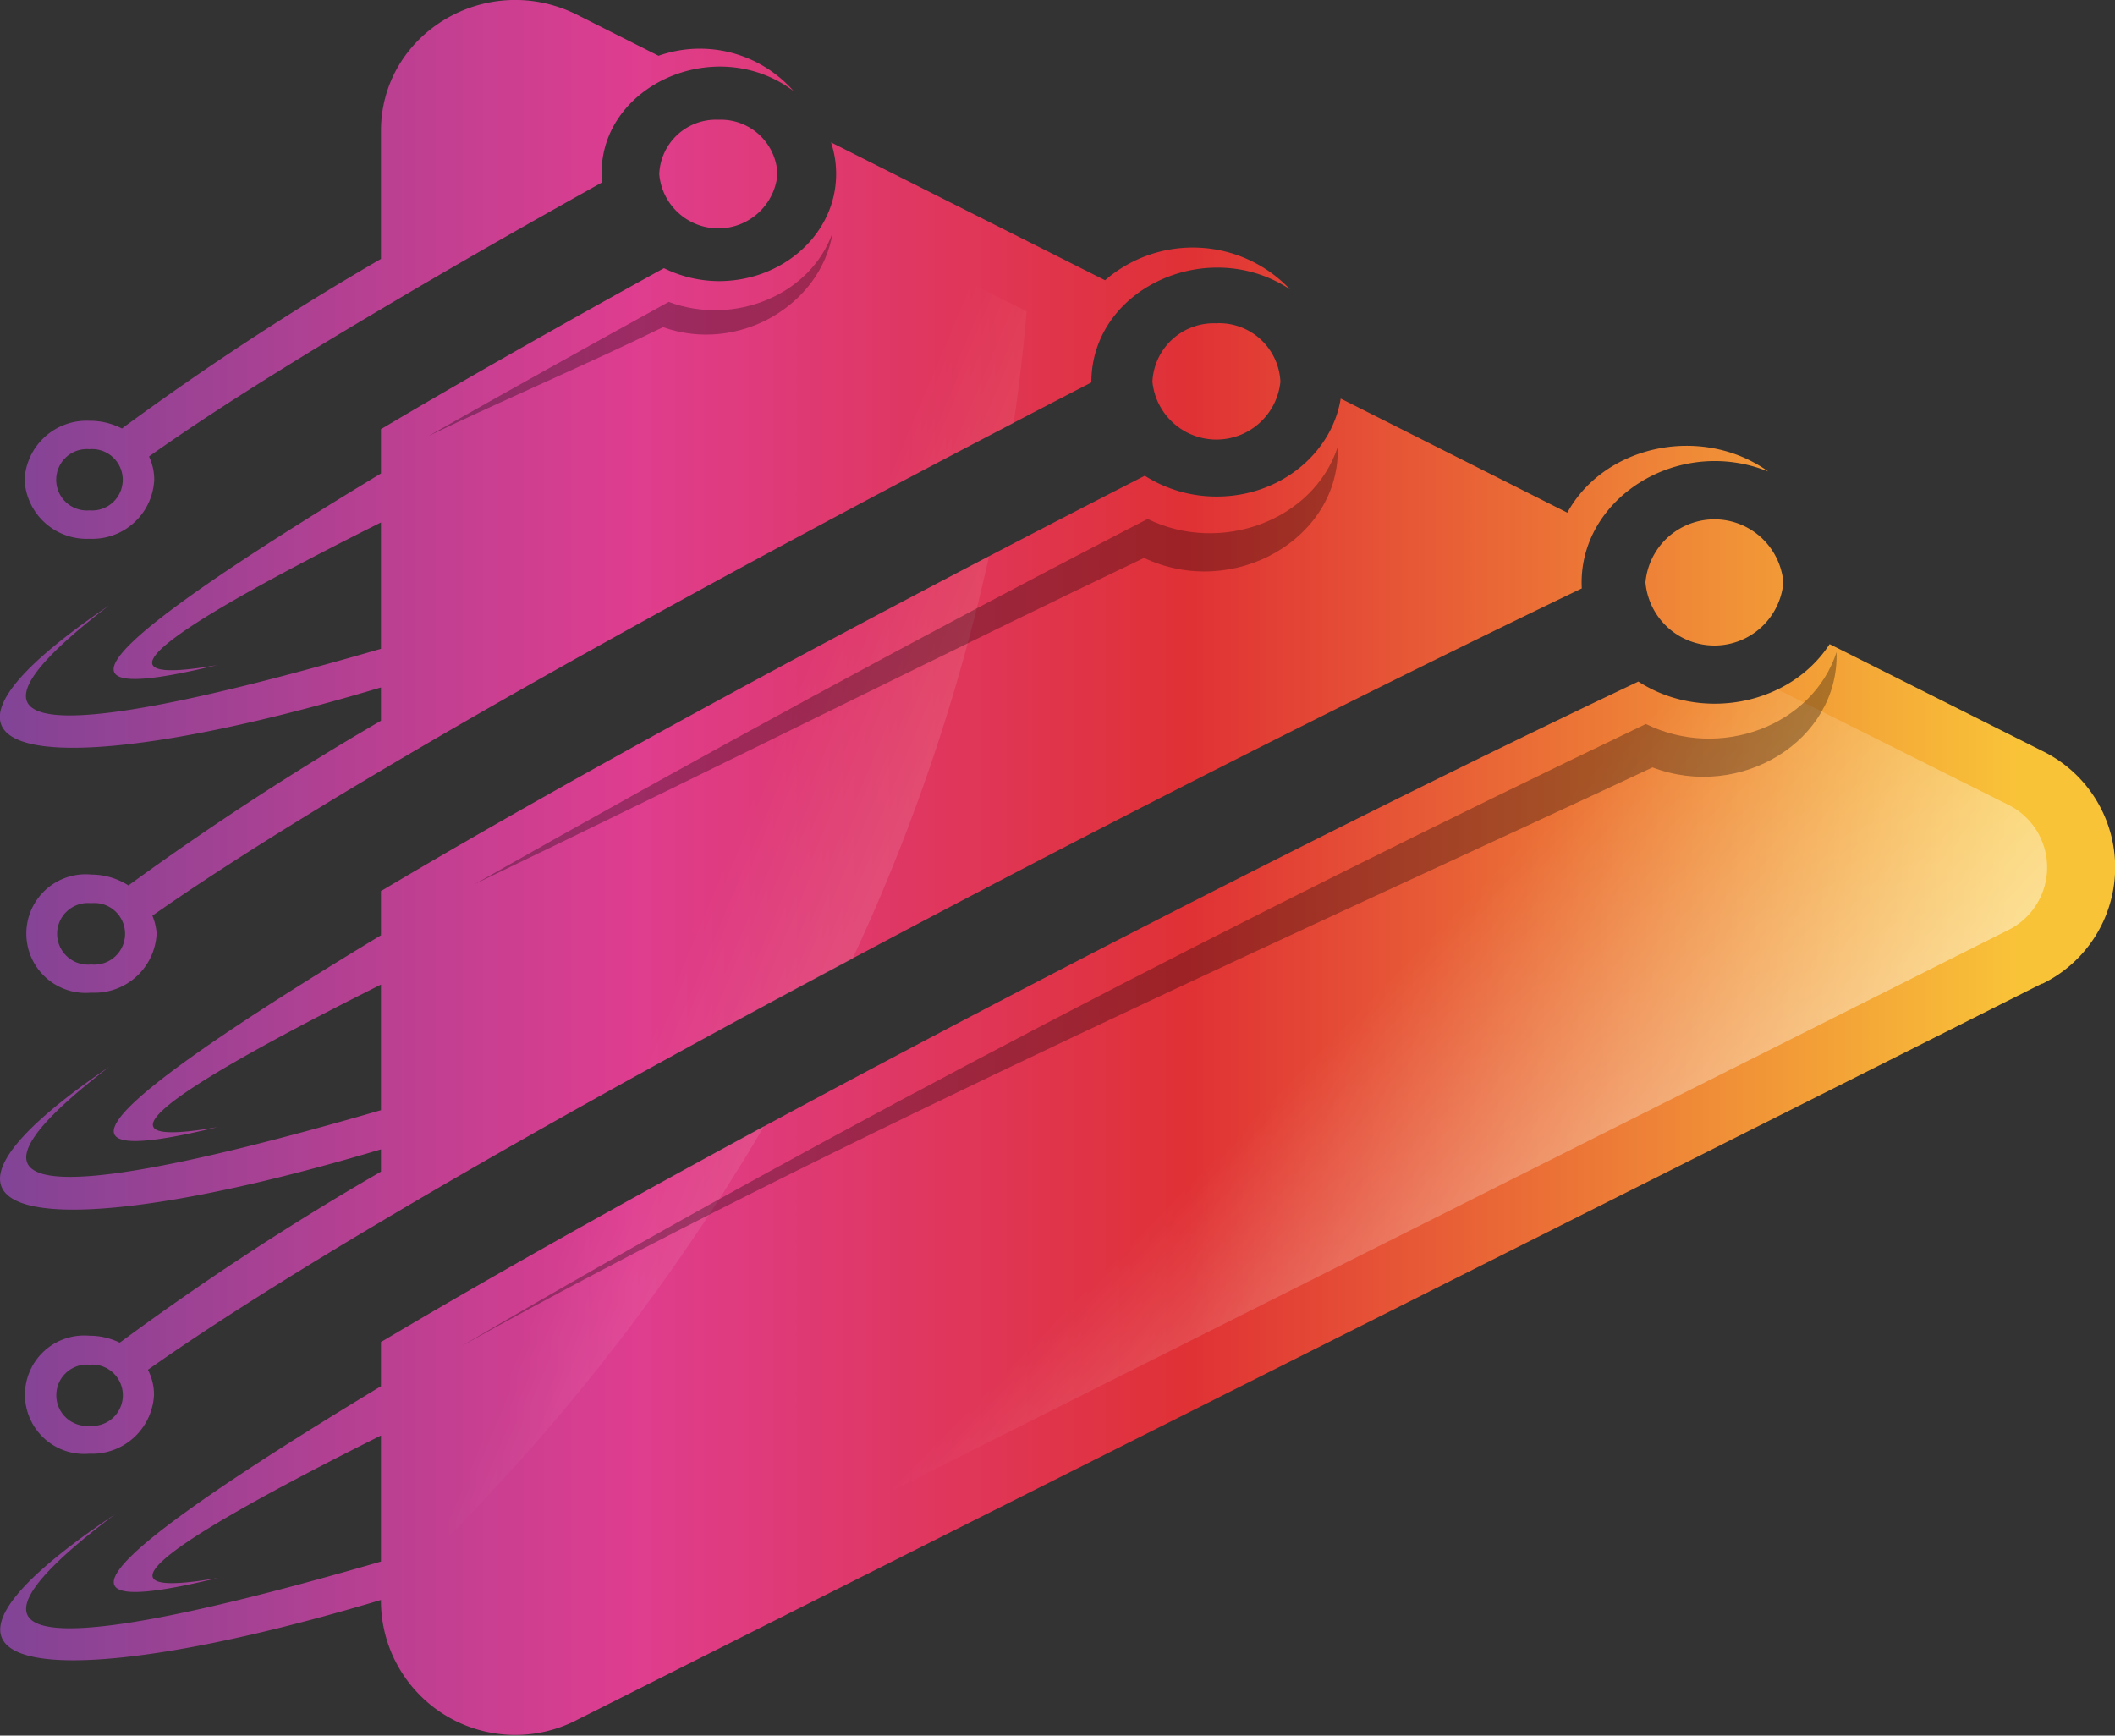 <svg xmlns="http://www.w3.org/2000/svg" xmlns:xlink="http://www.w3.org/1999/xlink" viewBox="0 0 194.32 159.46"><rect x="0" y="0" width="194.32" height="159.46" fill="#333333" stroke="none"/><defs><style>.cls-1,.cls-2,.cls-3,.cls-4{fill-rule:evenodd;}.cls-1{fill:url(#New_Gradient_Swatch_2);}.cls-2{fill:url(#New_Gradient_Swatch_3);}.cls-3{fill:url(#New_Gradient_Swatch_3-2);}.cls-4{opacity:0.3;}</style><linearGradient id="New_Gradient_Swatch_2" x1="-43.35" y1="79.73" x2="210.89" y2="79.73" gradientUnits="userSpaceOnUse"><stop offset="0.1" stop-color="#644698"/><stop offset="0.4" stop-color="#df3d8f"/><stop offset="0.6" stop-color="#e03135"/><stop offset="0.9" stop-color="#f9c338"/></linearGradient><linearGradient id="New_Gradient_Swatch_3" x1="168.98" y1="166.72" x2="109.51" y2="108.48" gradientUnits="userSpaceOnUse"><stop offset="0" stop-color="#fff"/><stop offset="1" stop-color="#fff" stop-opacity="0"/></linearGradient><linearGradient id="New_Gradient_Swatch_3-2" x1="192.32" y1="135.69" x2="65.32" y2="82.07" xlink:href="#New_Gradient_Swatch_3"/></defs><g id="Layer_2" data-name="Layer 2"><g id="Layer_1-2" data-name="Layer 1"><path class="cls-1" d="M8.22,49.5a5.7,5.7,0,0,0,5.95-5.42,5,5,0,0,0-.48-2.14C19.23,38,26.54,33.42,35,28.41c6.24-3.7,13.09-7.63,20.31-11.65-.77-8.69,10.32-13.86,17.6-8.4A11.47,11.47,0,0,0,60.5,5.12L53.05,1.37C44.78-2.79,35,3,35,12.05V23.79a261.26,261.26,0,0,0-23.8,15.58,6.44,6.44,0,0,0-3-.71,5.7,5.7,0,0,0-5.94,5.42A5.7,5.7,0,0,0,8.22,49.5Zm0-8.23a2.82,2.82,0,1,1,0,5.62,2.82,2.82,0,1,1,0-5.62ZM66,11a5.21,5.21,0,0,1,5.43,5,5.45,5.45,0,0,1-10.86,0A5.21,5.21,0,0,1,66,11Zm45.76,18.7a5.64,5.64,0,0,1,5.88,5.37,5.91,5.91,0,0,1-11.76,0A5.64,5.64,0,0,1,111.8,29.71Zm52.09,23.81a6.36,6.36,0,0,1-12.67,0,6.36,6.36,0,0,1,12.67,0Zm23.76,36.86L53.05,158A12.34,12.34,0,0,1,35,147c-30.3,9.09-47.22,7.36-24.45-7.86C-3.81,149.93-1.26,154,35,143.47V131.89c-22.56,11.27-25.87,15-15,13.09C8,147.9,2,147.29,35,127.36V123.3c33.82-20.08,85.85-46.61,115.53-60.68,5.79,3.74,13.93,2.17,17.57-3.44L187.65,69A11.89,11.89,0,0,1,187.65,90.38ZM35,63.16v3.06a270.67,270.67,0,0,0-23.2,15.13,6.39,6.39,0,0,0-3.41-1,5.45,5.45,0,1,0,0,10.85,5.71,5.71,0,0,0,6-5.43A5.17,5.17,0,0,0,14,84.13c5.5-3.86,12.68-8.38,20.95-13.29,18.53-11,42.53-23.93,65.32-35.7,0-8.68,10.75-13.53,18.26-8.55a12.31,12.31,0,0,0-17-.84L76.35,13.08A8.92,8.92,0,0,1,76.82,16c0,5.43-4.83,9.83-10.78,9.83A11.51,11.51,0,0,1,61,24.64c-9.3,5.12-18.14,10.13-26,14.79V43.5C2,63.43,8,64,19.93,61.11,9.11,63,12.42,59.3,35,48V59.61C-.84,70-3.75,66.16,10,55.64-12,70.55,4.9,72.18,35,63.16ZM8.37,88.61a2.83,2.83,0,1,1,0-5.63,2.83,2.83,0,1,1,0,5.63ZM35,105.6v2.05A254.84,254.84,0,0,0,11,123.36a6.36,6.36,0,0,0-2.8-.64,5.44,5.44,0,1,0,0,10.84,5.7,5.7,0,0,0,5.95-5.42,5,5,0,0,0-.56-2.29c5.55-3.92,12.88-8.55,21.36-13.58,31.94-19,80.12-43.67,110.38-58.21-.43-8.14,8.76-14.11,17.13-10.74-6-4.31-15-2.52-18.46,3.78L123.18,36.62c-.82,5.06-5.6,9-11.38,9a12.26,12.26,0,0,1-6.62-1.91C81,56.07,54.84,70.08,35,81.87v4.06c-33,19.93-27,20.54-15,17.62-10.82,1.92-7.51-1.82,15-13.09V102c-35.82,10.4-38.73,6.56-24.95-4C-12,113,4.9,114.61,35,105.6ZM8.23,131a2.82,2.82,0,1,1,0-5.62,2.82,2.82,0,1,1,0,5.62Z"/><path class="cls-2" d="M184.63,85.39,50,153c-4.46,2.24-8.82-1.42-8.82-5.69V119.64c33.72-19.54,81.38-43.79,109.29-57a13.23,13.23,0,0,0,12.85.7L184.63,74A6.42,6.42,0,0,1,184.63,85.39ZM105.18,43.66c-21.74,11.14-45.05,23.59-64,34.55v30.4c31.64-18.34,75.57-40.82,103.92-54.45L120.6,41.83A12.31,12.31,0,0,1,105.18,43.66ZM61,24.64c-6.91,3.81-13.56,7.55-19.75,11.13V67.18C58.73,57,80,45.63,100.3,35.14a9.63,9.63,0,0,1,.53-3.25L76.12,19.47C73.79,25,66.65,27.4,61,24.64ZM50,6.36c-4.46-2.24-8.82,1.42-8.82,5.69v12.7c4.47-2.59,9.19-5.27,14.07-8a9,9,0,0,1,2.11-6.7Z"/><path class="cls-3" d="M41.22,119.64c8.91-5.17,18.79-10.66,29-16.19a192.66,192.66,0,0,1-29,37.72ZM57.4,10.06,50,6.36c-4.46-2.24-8.82,1.42-8.82,5.69v12.7c4.47-2.59,9.19-5.27,14.07-8A9,9,0,0,1,57.4,10.06ZM41.22,108.61c11.23-6.51,24-13.54,37.1-20.51a178.15,178.15,0,0,0,12.55-37C73.53,60.13,56,69.62,41.22,78.21ZM61,24.64c-6.91,3.81-13.56,7.55-19.75,11.13V67.18c15.45-9,33.82-18.89,51.88-28.3q.75-5.1,1.2-10.27L76.12,19.47C73.79,25,66.65,27.4,61,24.64Z"/><path class="cls-4" d="M43.63,81.22C64,69.69,84.6,58.43,105.44,47.68c6.74,3.29,15.25.14,17.47-6.63.25,8.43-9.57,14.08-17.8,10.21C88.48,59.18,66.36,70.3,43.63,81.22ZM76.51,21.34c-2,5.74-9,8.65-15.07,6.4Q50.36,33.83,39.36,40.06c7.27-3.49,14.58-6.59,21.56-10C67.78,32.51,75.43,28.1,76.51,21.34Zm74.71,45.18c-36.64,17.55-74.12,36.79-108.9,57.2,33-18.47,80.63-39.67,109.51-53.21,8.08,3.07,17.15-2.45,16.91-10.6C166.51,66.72,158,69.86,151.22,66.52Z"/></g></g></svg>